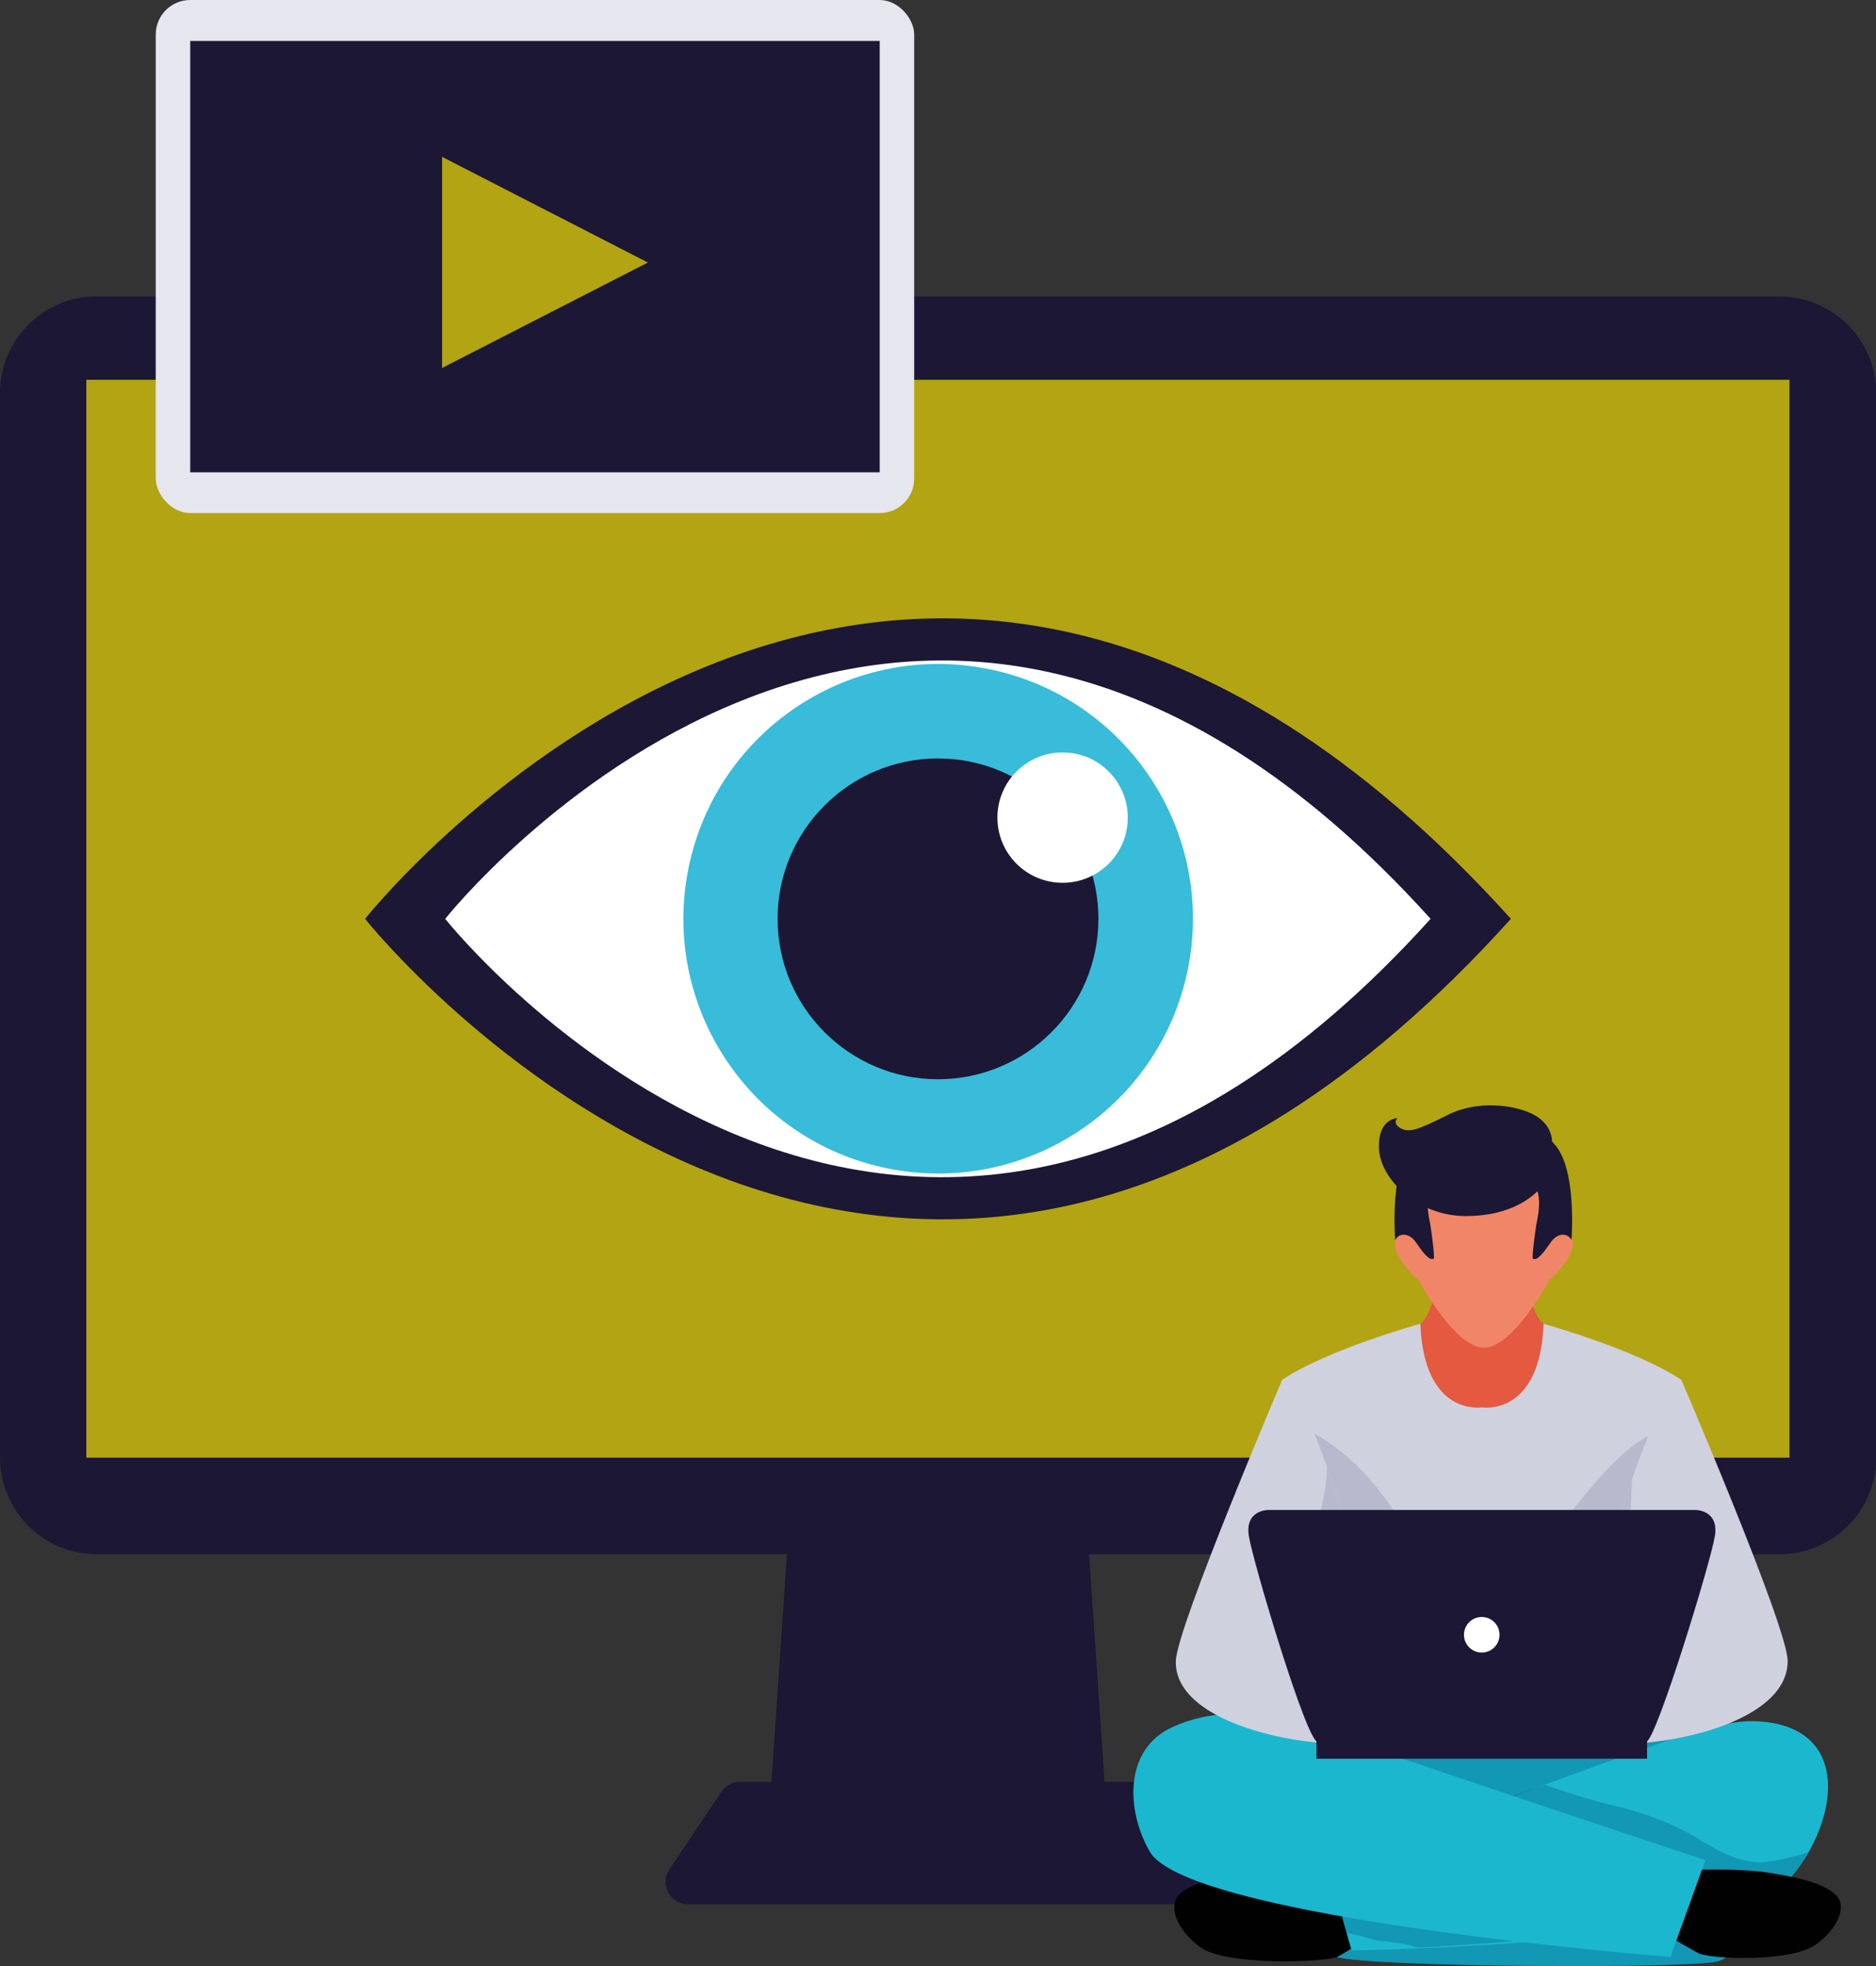<?xml version="1.0" encoding="UTF-8"?>
<svg xmlns="http://www.w3.org/2000/svg" viewBox="0 0 84.32 88.37">
  <rect x="0" y="0" width="84.32" height="88.37" fill="#333333" stroke="none"/>
  <defs>
    <style>
      .cls-1 {
        fill: #626262;
      }

      .cls-1, .cls-2, .cls-3, .cls-4, .cls-5, .cls-6, .cls-7, .cls-8, .cls-9, .cls-10, .cls-11, .cls-12, .cls-13 {
        stroke-width: 0px;
      }

      .cls-2 {
        fill: #03547a;
        mix-blend-mode: multiply;
        opacity: .32;
      }

      .cls-3 {
        fill: #010101;
      }

      .cls-4 {
        fill: #b2a412;
      }

      .cls-14 {
        isolation: isolate;
      }

      .cls-5 {
        fill: #e5e6ee;
      }

      .cls-6 {
        fill: #1b1735;
      }

      .cls-7 {
        fill: #38bcd9;
      }

      .cls-8 {
        fill: #b8b9cd;
      }

      .cls-9 {
        fill: #d0d1de;
      }

      .cls-10 {
        fill: #e45940;
      }

      .cls-11 {
        fill: #fff;
      }

      .cls-12 {
        fill: #1bb7cf;
      }

      .cls-13 {
        fill: #f08568;
      }
    </style>
  </defs>
  <g class="cls-14">
    <g id="Capa_2" data-name="Capa 2">
      <g id="Capa_1-2" data-name="Capa 1">
        <g>
          <g>
            <polygon class="cls-6" points="49.88 83.52 34.44 83.52 35.71 64.9 48.61 64.9 49.88 83.52"/>
            <path class="cls-6" d="m51.91,80.54c-.19-.28-.5-.45-.84-.45h-17.81c-.34,0-.65.17-.84.45l-2.33,3.48c-.45.67.03,1.57.84,1.57h22.48c.81,0,1.29-.9.84-1.57l-2.33-3.48Z"/>
            <path class="cls-6" d="m4.35,13.33h75.63c2.4,0,4.35,1.95,4.35,4.35v47.83c0,2.4-1.95,4.35-4.35,4.35H4.35c-2.4,0-4.35-1.95-4.35-4.35V17.67c0-2.4,1.95-4.35,4.35-4.35Z"/>
            <rect class="cls-4" x="3.88" y="17.07" width="76.55" height="48.45"/>
          </g>
          <g>
            <path class="cls-1" d="m70.43,79.9c-8.89-1.65-19.26-3.6-19.29-.16-.03,3.25,3.92,5.78,7.32,7.39,1.85-.7,3.93-.84,5.9-1.14,3.48-.54,6.9.02,10.39.01,3.64-1.49,5.56-4.11,5.56-4.11,0,0-3.02-.72-9.88-1.99Z"/>
            <path class="cls-12" d="m62.94,86.07c.28.14-3.12,1.75-2.85,1.89,1.46.46,15.79.54,17.1.2,2.27-.58-4.21-3.4-1.95-3.87,3.72-2.63,5.82-6.08,3.8-6.51-2.27-.49-5.83.71-8.13.95-1.75.18-2.77.3-4.43-.28l-5.6-.62c-5.74,1.14-6.92,3.21-6.98,3.18,0,.82,4.19,2.5,7.94,4.49.38.13.74.31,1.09.57Z"/>
            <path class="cls-2" d="m62.94,86.07c.28.14-3.12,1.75-2.85,1.89,1.46.46,15.79.54,17.1.2,2.27-.58-4.21-3.4-1.95-3.87,3.72-2.63,5.82-6.08,3.8-6.51-2.27-.49-5.83.71-8.13.95-1.75.18-2.77.3-4.43-.28l-5.6-.62c-5.74,1.14-6.92,3.21-6.98,3.18,0,.82,4.19,2.5,7.94,4.49.38.13.74.31,1.09.57Z"/>
            <path class="cls-3" d="m60.8,83.87l1.82,2.46s-1.98,1.38-2.53,1.63c-.55.24-5.02.43-6.19-.47-1.05-.8-1.41-1.86-.87-2.36.68-.63,2.34-.84,3.16-.94,1.81-.24,4.6-.32,4.6-.32Z"/>
            <path class="cls-12" d="m59.7,83.96l1.05,3.71s17.62-.26,19.46-2.97c2.36-2.44,3.32-7.24-1.44-7.34-.72-.01-1.88.22-3.07.62-6.46,2.18-16,5.97-16,5.97Z"/>
            <path class="cls-2" d="m79.18,83.71c-1.1,0-2.02-.55-2.92-1.1-1.13-.68-2.36-1.13-3.65-1.43-1.11-.26-2.28-.65-3.17-.95-5.12,1.66-9.73,3.73-9.73,3.73l.82,2.91c.45.11.9.22,1.35.35.54.05,1.08.11,1.6.25.11.03.22.05.33.07,5.06-.28,15.27-1.06,16.62-3.05.22-.32.66-.87.82-1.23-.4.15-1.58.44-2.08.44Z"/>
            <path class="cls-3" d="m74.88,84.09l-1.53,1.94s2.49,1.52,3.01,1.77c.52.25,4.12.42,5.26-.4,1.02-.74,1.4-1.73.9-2.22-.63-.63-2.21-.87-2.99-1-1.72-.28-4.66-.08-4.66-.08Z"/>
            <path class="cls-12" d="m76.65,83.62l-1.57,4.34s-21.64-1.7-23.4-4.73c-1.05-1.81-1.21-4.62,1.06-5.62,1.39-.62,3.37-.93,6.17.03,6.98,2.4,17.74,5.97,17.74,5.97Z"/>
            <path class="cls-10" d="m68.14,54.83h-3.06s-.44,4.17-1.24,4.67c0,0-.99,4.93,2.77,4.93,4.55,0,2.77-4.93,2.77-4.93-.8-.5-1.24-4.67-1.24-4.67Z"/>
            <g>
              <path class="cls-13" d="m70.59,55.65c-.42-.49-.93.25-.93.25,0,0,.7-2.76,0-3.97-.7-1.21-2.97-.57-2.97-.57,0,0-2.27-.64-2.97.57-.7,1.21,0,3.97,0,3.97,0,0-.51-.74-.93-.25-.42.49.7,1.72.96,1.87,0,0,1.63,3.06,2.95,3.06s2.95-3.06,2.95-3.06c.25-.15,1.38-1.38.96-1.87Z"/>
              <path class="cls-6" d="m66.11,52.45s-1.72.3-1.91,1.23c-.09.45,0,.93.09,1.38.04.23.21,1.49.15,1.52-.06.03-.18,0-.22-.04-.23-.18-.41-.46-.58-.7-.33-.48-.8-.4-.93-.1,0,0-.38-4.53,1.51-4.69,1.9-.16,1.9,1.4,1.9,1.4Z"/>
              <path class="cls-6" d="m67.23,52.45s1.72.3,1.91,1.23c.09.45,0,.93-.09,1.38-.04.23-.21,1.49-.15,1.52.06.03.18,0,.22-.04.23-.18.41-.46.58-.7.33-.48.8-.4.93-.1,0,0,.38-4.53-1.51-4.69-1.89-.16-1.89,1.4-1.89,1.4Z"/>
              <path class="cls-6" d="m69.76,51.32s.04-.75-.81-1.21c-.85-.46-2.54-.67-3.87,0-1.34.67-1.74.82-2.13.6-.39-.22-.14-.45-.14-.45,0,0-.88,0-.83,1.35.04,1.36,1.71,3.05,3.9,3.05,3.33,0,4.41-2.33,3.9-3.34Z"/>
            </g>
            <path class="cls-9" d="m69.38,59.5c-.16,4.19-2.77,3.76-2.77,3.76,0,0-2.61.43-2.77-3.76,0,0-4.17,1.15-6.21,2.52,0,0,.87,3.66.92,7.73l2.38,9.24,5.67-1.03,5.67,1.03,2.38-9.24c.06-4.06.92-7.73.92-7.73-2.03-1.36-6.2-2.52-6.2-2.52Z"/>
            <path class="cls-8" d="m74.25,64.44c-2.59,1.38-3.85,4.56-6.37,6.12-2.61,1.61-4.45-1.64-5.72-3.34-1.09-1.46-2.48-2.64-4.17-3.32.24,1.45.52,3.58.56,5.84l2.38,9.24,5.67-.69,5.67.69,2.38-9.24c.03-2.21.3-4.3.54-5.75-.33.14-.65.29-.95.45Z"/>
            <path class="cls-9" d="m57.63,62.02s-4.73,11.1-4.78,12.63c-.11,2.96,6.37,4.16,9.32,3.62l1.2-.22s-4.38-16.11-5.74-16.03Z"/>
            <path class="cls-9" d="m75.57,62.02s4.77,11.1,4.78,12.63c.02,2.99-6.37,4.16-9.32,3.62l-1.2-.22s4.38-16.11,5.74-16.03Z"/>
            <path class="cls-8" d="m59.64,65.92c0,.51-.07,1.05-.2,1.63-.46,2.01-1.18,4.12-.42,6.16.57,1.55,1.48,3.12,2.33,4.6.29.01.57,0,.82-.05l1.2-.22s-2.01-7.38-3.73-12.13Z"/>
            <path class="cls-8" d="m72.75,78.21c.38-.94.61-1.92.57-2.97-.07-2.06-.08-4.12-.05-6.18.01-.89.04-1.75.09-2.6-1.67,4.74-3.53,11.58-3.53,11.58l1.2.22c.49.09,1.08.06,1.72-.06Z"/>
            <g>
              <rect class="cls-6" x="59.17" y="78.17" width="14.86" height=".88"/>
              <path class="cls-6" d="m76.23,67.87h-19.24s-1.04,0-.86,1.16c.18,1.16,2.6,9.26,3.09,9.26h14.77c.43,0,2.91-8.1,3.09-9.26.18-1.16-.86-1.16-.86-1.16Z"/>
              <path class="cls-11" d="m67.4,73.48c0,.44-.36.8-.8.8s-.8-.36-.8-.8.36-.8.8-.8.8.36.8.8Z"/>
            </g>
          </g>
          <g>
            <g>
              <path class="cls-6" d="m16.41,41.3s24.09,30.39,51.5,0c-27.41-30.39-51.5,0-51.5,0Z"/>
              <path class="cls-11" d="m20.01,41.3s20.72,26.13,44.29,0c-23.58-26.13-44.29,0-44.29,0Z"/>
            </g>
            <circle class="cls-7" cx="42.16" cy="41.3" r="11.45" transform="translate(-7.58 73.05) rotate(-76.96)"/>
            <path class="cls-6" d="m49.37,41.3c0,3.98-3.23,7.21-7.21,7.21s-7.21-3.23-7.21-7.21,3.23-7.21,7.21-7.21,7.21,3.23,7.21,7.21Z"/>
            <path class="cls-11" d="m50.69,36.75c0,1.62-1.31,2.93-2.93,2.93s-2.93-1.31-2.93-2.93,1.31-2.93,2.93-2.93,2.93,1.31,2.93,2.93Z"/>
          </g>
          <g>
            <g>
              <rect class="cls-5" x="7" width="34.09" height="23.06" rx="1.55" ry="1.55"/>
              <rect class="cls-6" x="8.55" y="1.84" width="30.99" height="19.39"/>
            </g>
            <polygon class="cls-4" points="19.87 7.05 19.87 16.54 29.12 11.8 19.87 7.05"/>
          </g>
        </g>
      </g>
    </g>
  </g>
</svg>